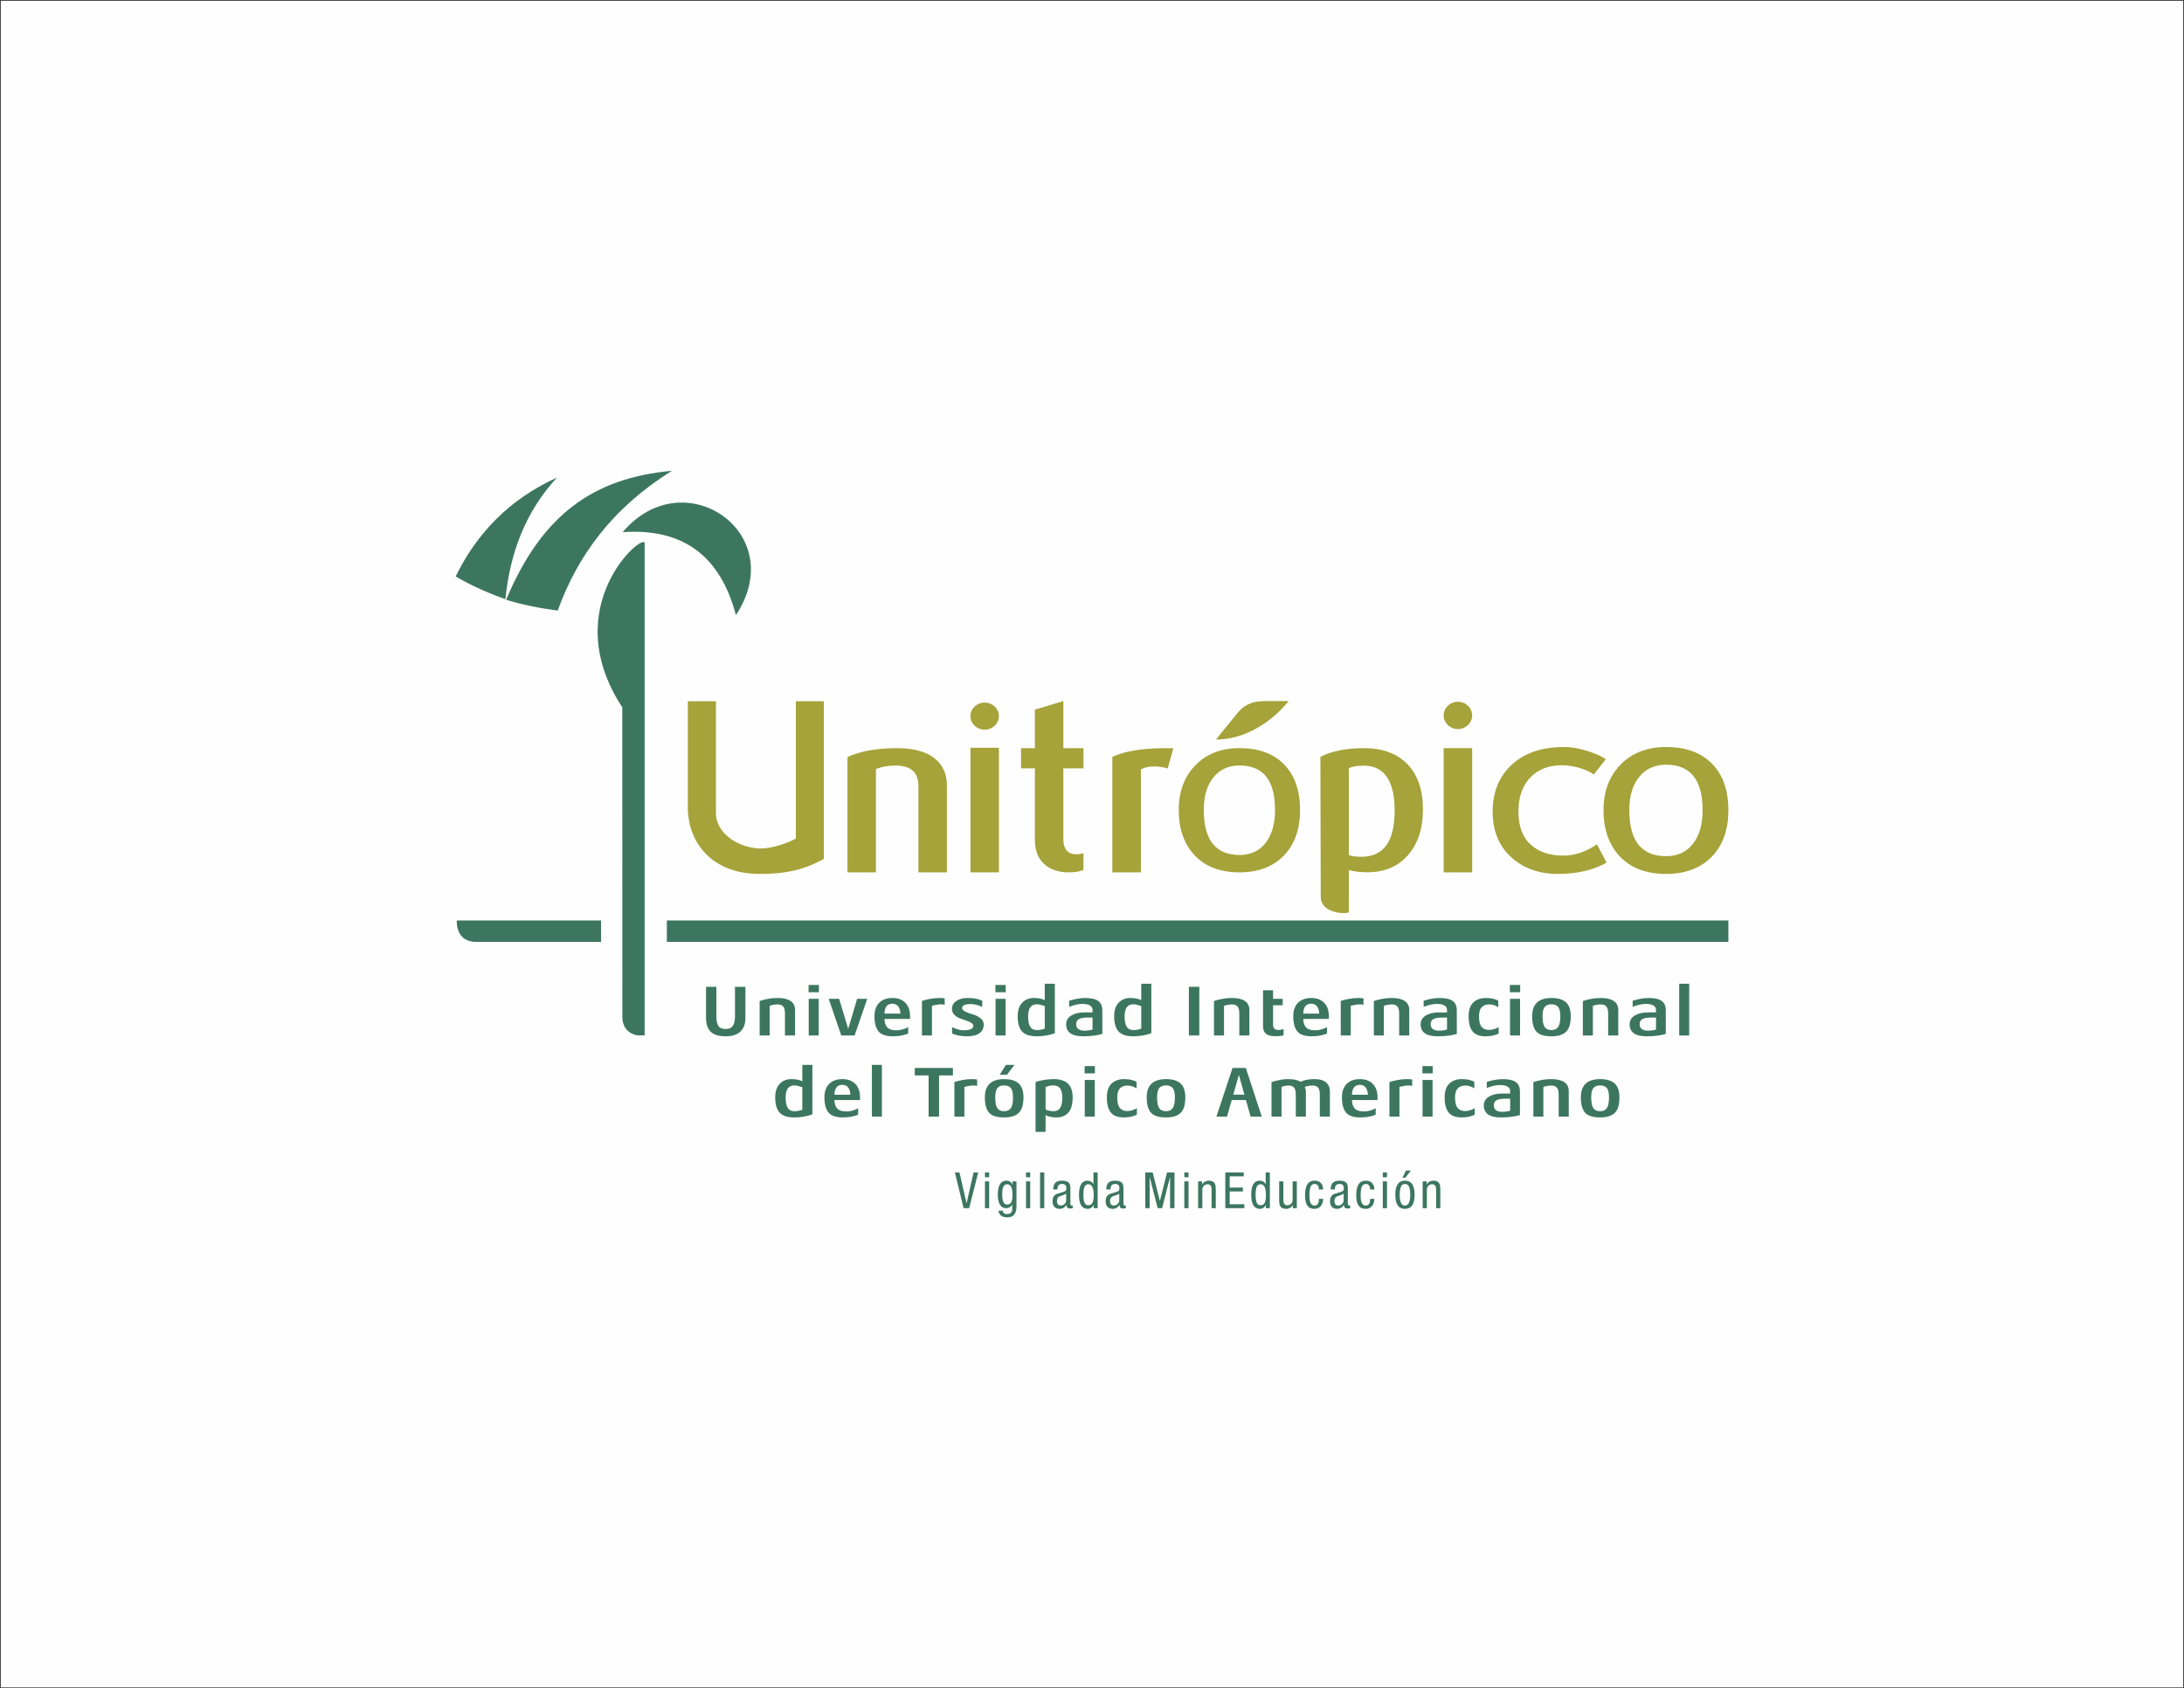 <?xml version="1.0" encoding="UTF-8"?>
<!DOCTYPE svg PUBLIC "-//W3C//DTD SVG 1.1//EN" "http://www.w3.org/Graphics/SVG/1.1/DTD/svg11.dtd">
<!-- Creator: CorelDRAW 2020 (64-Bit) -->
<svg xmlns="http://www.w3.org/2000/svg" xml:space="preserve" width="279.6mm" height="216.1mm" version="1.1" style="shape-rendering:geometricPrecision; text-rendering:geometricPrecision; image-rendering:optimizeQuality; fill-rule:evenodd; clip-rule:evenodd"
viewBox="0 0 27960 21610"
 xmlns:xlink="http://www.w3.org/1999/xlink"
 xmlns:xodm="http://www.corel.com/coreldraw/odm/2003">
 <rect x="0" y="0" width="27960" height="21610" fill="#808080" stroke="none"/>
 <defs>
  <style type="text/css">
   <![CDATA[
    .str0 {stroke:#373435;stroke-width:20;stroke-miterlimit:22.926}
    .fil0 {fill:none}
    .fil1 {fill:#FEFEFE}
    .fil2 {fill:#3C7661}
    .fil6 {fill:#3C7661}
    .fil4 {fill:#3C7661;fill-rule:nonzero}
    .fil5 {fill:#3C7661;fill-rule:nonzero}
    .fil3 {fill:#A5A339;fill-rule:nonzero}
   ]]>
  </style>
   <clipPath id="id0">
    <path d="M10 10l27940 0 0 21590 -27940 0 0 -21590z"/>
   </clipPath>
 </defs>
 <g id="Capa_x0020_1">
  <rect class="fil0 str0" x="10" y="10" width="27940" height="21590"/>
  <polygon class="fil1" points="10,10 27950,10 27950,21600 10,21600 "/>
  <g style="clip-path:url(#id0)">
   <g id="_2118818239472">
    <rect class="fil0 str0" x="-16685.43" y="3843.02" width="1308.78" height="1308.78"/>
   </g>
  </g>
  <polygon class="fil0" points="10,10 27950,10 27950,21600 10,21600 "/>
  <g id="_2118818239568">
   <path class="fil2" d="M5847.24 11782.49l1847.88 0 0 274.66 -1595.62 0c-252.26,0 -252.26,-225.79 -252.26,-274.66z"/>
   <polygon class="fil2" points="8537.2,12057.11 22126.85,12057.11 22126.85,11782.49 8537.2,11782.49 "/>
   <g>
    <path class="fil2" d="M6479.76 7677.36c460.89,-1100.85 1126.34,-1557.46 2116.91,-1650.47l6.04 0c-760,470.93 -1208.2,1085.3 -1462.96,1788.67 -219.98,-29.11 -440.02,-70.36 -659.99,-138.2z"/>
    <path class="fil2" d="M5833.15 7379.14c275.61,-562.79 697.86,-993.78 1297.18,-1265.67 -402.74,436.45 -601.23,965.06 -659.96,1556.61 -221.92,-78.81 -435.59,-173.4 -637.22,-290.94z"/>
    <path class="fil2" d="M7972.36 6811.78c776.32,-923.78 2146.82,4.84 1448.95,1061.97 -199.79,-761.35 -682.81,-1115.32 -1448.95,-1061.97z"/>
    <path class="fil2" d="M7966.56 9054.05l1.05 3958.87c0,43.4 6.84,128.25 74.68,186.88 38.69,33.45 89.86,53.99 140.92,53.99l69.64 0 0 -6298.88c0,-154.8 -1136.26,799.22 -286.29,2099.14z"/>
   </g>
   <g>
    <path class="fil3" d="M10546.8 10995.89c-237.83,127.03 -450.74,190.78 -820.19,190.78 -613.7,0 -902.97,-398.17 -920.44,-809.04l0 -1401.1 359.56 0 0 1432.66c0,269.93 308.6,451.96 575.49,451.96 146.6,0 356.12,-73.54 447.27,-127l0 -1757.62 358.31 0 0 2019.36z"/>
    <path class="fil3" d="M13870.8 11135.69c-47.46,20.64 -108.73,30.99 -183.67,30.99 -136.28,0 -243.26,-36.04 -321.19,-108.14 -77.68,-72.24 -116.82,-172.92 -116.82,-302.28l0 -921.16 -177.62 0 0 -258.15 177.62 0 0 -493.25 364.07 -109.61 0 602.86 257.61 0 0 258.15 -257.61 0 0 904.07c0,131.53 57.54,197 172.58,197 23.33,0 51.72,-4.69 84.99,-14.18l0.04 213.7z"/>
    <path class="fil3" d="M21327.98 11186.63l0 -227.09 0.85 0.04c146.39,0 261.16,-52.65 344.05,-157.71 83.07,-105.33 124.44,-249.06 124.44,-431.18 0,-388.29 -155.98,-581.9 -468.49,-581.9l-0.85 0 0 -226.57 0.85 -0.04c253.39,0 449.42,71.47 588.97,214.12 133.47,136.43 203.22,323.72 209.05,561.64l0 64.99c-5.89,237.27 -77.46,425.61 -214.11,565.12 -142.53,145.48 -337.26,218.58 -583.91,218.58l-0.85 0zm-769.93 -1468.23l-9.88 12.5 0 -19.24c3.41,2.2 6.71,4.49 9.88,6.74zm-9.88 1286.56l19.48 36.97c-6.46,3.66 -12.93,7.25 -19.48,10.81l0 -47.78zm779.81 -1442.74c-238.93,0.16 -432.41,74.64 -578.56,222.58 -103.28,104.58 -170.48,232.19 -201.25,382.94l0 415.94c29.73,152.06 93.65,279.35 191.69,381.87 140.62,147.07 336.84,220.93 588.12,221.08l0 -227.09c-312.49,-0.35 -469.32,-196.46 -469.32,-588.85 0,-181.17 42.71,-324.11 127.81,-427.2 85.18,-103.14 198.88,-154.52 341.51,-154.7l0 -226.57zm-779.81 168.68l-145.53 183.63c-31.51,-28.47 -88.01,-55.26 -168.89,-80.32 -81.09,-25.15 -160.52,-38.44 -238.22,-38.44 -170.59,0 -305.83,53.01 -405.95,158.69 -100.14,105.72 -150.34,251.02 -150.34,435.16 0,183.17 51.58,322.73 153.71,418.73 102.09,95.95 243.81,144.22 425.66,144.22 140.79,0 282.69,-48.43 425.7,-144.73l103.86 197.12 0 47.78c-164.87,89.11 -366.72,133.89 -605.53,133.89 -241.01,0 -440,-71.79 -597.44,-215.1 -157.14,-142.97 -235.95,-337.36 -235.95,-581.91 0,-249.51 81.66,-449.85 244.96,-600.83 163.62,-151.27 387.4,-226.61 670.6,-226.61 91.79,0 190.53,16.8 297.34,50.93 99.73,31.93 175.22,64.93 226.02,98.55l0 19.24zm0 436.84c-12.96,63.53 -19.45,131.18 -19.45,202.95 0,75.72 6.49,146.7 19.45,212.99l0 -415.94z"/>
    <path class="fil3" d="M12122.38 11166.69l-364.57 0 0 -1106.39c0,-173.89 -97.2,-260.83 -291.6,-260.83 -92.04,0 -176.07,14.65 -252.17,43.44l0 1323.78 -364.58 0 0 -1476.58c165.7,-75.26 376.6,-113.04 632.12,-113.04 225.4,0 392.23,48.38 500.18,144.89 93.84,80.88 140.62,191.95 140.62,332.95l0 1111.78z"/>
    <path class="fil3" d="M15021.24 9578.54l-72.32 258.33c-54,-17.37 -110.29,-26.07 -168.51,-26.07 -70.03,0 -128.28,12.62 -174.39,37.73l0 1318.15 -365.69 0 0 -1477.97c178.32,-83.04 438.52,-119.82 780.91,-110.17z"/>
    <path class="fil3" d="M17561.26 9580.96c191.95,16.37 344.67,83.82 458.18,202.49 131.8,137.72 197.41,329.76 197.41,576.41 0,248.44 -65.61,446.3 -197.41,593.54 -117.23,129.9 -270.11,200.06 -458.18,210.6l0 -213.76c195.51,-55.11 293.19,-245.33 293.19,-570.68 0,-331.12 -97.79,-520.22 -293.19,-567.11l0 -231.49zm-657.19 107.99c139.38,-74.45 326.77,-111.9 562.17,-111.9 32.69,0 64.37,1.29 95.02,3.91l0 231.49c-32.24,-7.73 -67.08,-11.6 -104.61,-11.6 -87.77,0 -150.79,11.56 -188.55,34.45l0 1111.68c47.92,13.49 101.74,20.14 161.4,20.14 48.02,0 91.91,-5.64 131.76,-16.88l0 213.76c-16.62,0.91 -33.5,1.38 -50.7,1.38 -93.88,0 -174.66,-9.21 -242.46,-27.94l0.83 541.14c-57.76,27.61 -359.96,5.1 -360.42,-194.87l-4.44 -1794.76z"/>
    <polygon class="fil3" points="12788.39,11166.68 12788.39,11166.68 12423.45,11166.68 12423.45,9571.7 12788.39,9571.7 "/>
    <path class="fil3" d="M12605.92 8993.46c100.75,0 182.43,77.63 182.43,173.35 0,95.72 -81.68,173.34 -182.43,173.34 -100.74,0 -182.43,-77.62 -182.43,-173.34 0,-95.72 81.69,-173.35 182.43,-173.35z"/>
    <polygon class="fil3" points="18846.78,11166.68 18846.78,11166.68 18481.84,11166.68 18481.84,9577.03 18846.78,9577.03 "/>
    <path class="fil3" d="M18664.33 8982.77c100.74,0 182.43,78.36 182.43,174.95 0,96.57 -81.69,174.91 -182.43,174.91 -100.76,0 -182.47,-78.34 -182.47,-174.91 0,-96.59 81.71,-174.95 182.47,-174.95z"/>
    <path class="fil3" d="M15867.14 9576.64l0.85 0c246.14,0 436.59,69.85 572.25,209.58 135.65,139.68 203.47,333.62 203.47,581.78 0,247.18 -69.45,442.11 -208.41,584.72 -138.43,142.67 -327.68,213.97 -567.31,213.97l-0.85 0 0 -222.24 0.85 0c142.22,0 253.79,-51.31 334.23,-154.4 81.01,-103.06 120.91,-243.75 120.91,-422.05 0,-380.04 -151.53,-569.6 -455.14,-569.6l-0.85 0 0 -221.76zm-776.61 791.36c0,-236.9 71.69,-427.92 214.48,-573.51 142.1,-144.9 330.02,-217.66 562.13,-217.85l0 221.76c-138.58,0.24 -248.82,50.54 -331.79,151.43 -82.64,101.11 -124.2,240.85 -124.2,418.17 0,384.12 152.36,576.06 455.99,576.45l0 222.24c-244.15,-0.15 -434.81,-72.44 -571.43,-216.39 -136.74,-144.12 -205.18,-338.02 -205.18,-582.3z"/>
    <path class="fil3" d="M15836.99 9133.58l-269.96 333.16c375.91,0.64 718.47,-230.27 930.83,-492.42l-301.53 0c-191.91,0 -284.86,67.33 -359.34,159.26z"/>
   </g>
   <g>
    <path class="fil4" d="M12224.69 15465.27m111.43 0l-111.43 -457.25 58.92 0 89.66 392.56 1.28 0 89.65 -392.56 58.93 0 -115.29 457.25 -71.72 0z"/>
    <path class="fil4" d="M12609.55 15465.27m0 0l0 -343.27 53.8 0 0 343.27 -53.8 0zm0 -395.78l0 -61.47 53.8 0 0 61.47 -53.8 0z"/>
    <path class="fil4" d="M12774.12 15465.27m119.11 -306.13c-23.7,0 -40.35,12.17 -49.95,36.52 -8.33,21.12 -12.82,53.79 -12.82,97.98 0,83.89 20.5,125.52 62.13,125.52 26.89,0 46.11,-12.17 57,-36.5 8.33,-19.22 12.81,-48.67 12.81,-89.02 0,-89.66 -23.06,-134.5 -69.17,-134.5zm119.75 -37.14l0 321.49c0,92.86 -39.06,139.62 -116.55,139.62 -69.17,0 -106.95,-28.83 -112.72,-85.83l53.8 0c2.56,28.83 21.14,43.55 55.08,43.55 30.09,0 49.95,-9.59 59.56,-29.45 4.48,-9.61 7.05,-25.61 7.05,-47.39l0 -44.83 -1.28 0c-5.77,14.09 -15.38,24.97 -29.47,33.3 -14.72,8.32 -30.74,12.81 -48.03,12.81 -42.91,0 -73,-23.06 -90.3,-68.53 -10.89,-27.54 -16,-62.11 -16,-103.1 0,-120.4 37.14,-180.61 112.06,-180.61 17.94,0 33.94,5.13 48.67,16.02 13.46,10.25 21.78,22.42 25.63,36.5l1.28 0 0 -43.55 51.22 0z"/>
    <path class="fil4" d="M13135.27 15465.27m0 0l0 -343.27 53.79 0 0 343.27 -53.79 0zm0 -395.78l0 -61.47 53.79 0 0 61.47 -53.79 0z"/>
    <path class="fil4" d="M13315.21 15465.27m0 0l0 -457.25 53.79 0 0 457.25 -53.79 0z"/>
    <path class="fil4" d="M13475.3 15465.27m62.11 -239.52l-53.79 0c0,-39.06 8.96,-67.89 27.54,-85.81 17.93,-17.94 47.39,-26.91 87.74,-26.91 45.47,0 75.56,12.17 91.58,35.88 8.32,13.44 12.81,33.93 12.81,62.75l0 192.12c0,18.58 5.76,27.55 16.64,27.55 5.76,0 9.61,-1.28 12.81,-3.84l0 39.06c-12.81,1.92 -23.05,3.2 -31.37,3.2 -14.74,0 -24.99,-1.92 -30.75,-5.76 -10.88,-6.41 -16.65,-19.22 -17.93,-39.07l-1.28 0c-8.33,14.74 -20.5,26.89 -35.22,35.86 -15.37,8.97 -31.39,13.46 -47.39,13.46 -62.12,0 -93.5,-33.3 -93.5,-99.91 0,-50.59 21.77,-81.97 64.68,-94.78l72.37 -21.78c17.92,-5.75 29.45,-12.16 33.94,-19.85 3.2,-5.12 5.12,-16.01 5.12,-32.03 0,-33.94 -18.57,-50.58 -55.08,-50.58 -39.06,0 -58.92,22.41 -58.92,67.24l0 3.2zm112.08 140.25l0 -87.73c-7.69,8.32 -22.42,15.37 -44.19,22.4 -25.62,7.69 -41.62,14.1 -47.39,17.94 -17.29,10.25 -26.26,28.19 -26.26,53.8 0,39.06 16.01,58.92 48.67,58.92 17.94,0 33.95,-6.41 48.03,-19.22 14.09,-13.45 21.14,-28.17 21.14,-46.11z"/>
    <path class="fil4" d="M13813.42 15465.27m56.34 -171.63c0,44.19 4.49,76.85 12.81,97.99 9.61,24.32 26.25,36.5 49.96,36.5 27.53,0 46.11,-12.82 57,-37.79 8.32,-19.85 12.17,-52.51 12.17,-96.7 0,-89.66 -23.06,-134.5 -69.17,-134.5 -23.71,0 -40.35,12.17 -49.96,36.52 -8.32,21.12 -12.81,53.79 -12.81,97.98zm182.52 -285.62l0 457.25 -51.22 0 0 -42.27 -2.57 0c-3.84,13.45 -12.17,25.61 -25.62,35.22 -14.09,10.89 -30.09,16.02 -48.03,16.02 -74.28,0 -111.42,-60.21 -111.42,-180.6 0,-120.4 36.5,-180.61 108.86,-180.61 16.01,0 31.39,4.49 45.47,12.81 14.73,8.97 24.98,20.5 30.74,35.22l0 0 0 -153.04 53.79 0z"/>
    <path class="fil4" d="M14154.72 15465.27m62.11 -239.52l-53.8 0c0,-39.06 8.97,-67.89 27.55,-85.81 17.92,-17.94 47.39,-26.91 87.73,-26.91 45.47,0 75.57,12.17 91.58,35.88 8.33,13.44 12.81,33.93 12.81,62.75l0 192.12c0,18.58 5.77,27.55 16.65,27.55 5.76,0 9.61,-1.28 12.81,-3.84l0 39.06c-12.81,1.92 -23.05,3.2 -31.38,3.2 -14.73,0 -24.98,-1.92 -30.75,-5.76 -10.87,-6.41 -16.64,-19.22 -17.92,-39.07l-1.28 0c-8.33,14.74 -20.5,26.89 -35.22,35.86 -15.37,8.97 -31.39,13.46 -47.39,13.46 -62.12,0 -93.5,-33.3 -93.5,-99.91 0,-50.59 21.77,-81.97 64.67,-94.78l72.38 -21.78c17.92,-5.75 29.45,-12.16 33.94,-19.85 3.2,-5.12 5.12,-16.01 5.12,-32.03 0,-33.94 -18.58,-50.58 -55.08,-50.58 -39.06,0 -58.92,22.41 -58.92,67.24l0 3.2zm112.08 140.25l0 -87.73c-7.69,8.32 -22.42,15.37 -44.19,22.4 -25.62,7.69 -41.62,14.1 -47.39,17.94 -17.3,10.25 -26.26,28.19 -26.26,53.8 0,39.06 16.01,58.92 48.67,58.92 17.93,0 33.95,-6.41 48.03,-19.22 14.09,-13.45 21.14,-28.17 21.14,-46.11z"/>
    <path class="fil4" d="M14661.87 15465.27m0 0l0 -457.25 94.78 0 91.58 362.47 1.28 0 91.58 -362.47 94.78 0 0 457.25 -56.36 0 0 -399.63 0 0 -101.81 399.63 -57 0 -102.47 -399.63 0 0 0 399.63 -56.36 0z"/>
    <path class="fil4" d="M15161.99 15465.27m0 0l0 -343.27 53.79 0 0 343.27 -53.79 0zm0 -395.78l0 -61.47 53.79 0 0 61.47 -53.79 0z"/>
    <path class="fil4" d="M15338.73 15465.27m0 0l0 -343.27 51.23 0 0 40.35 1.28 0c7.05,-15.37 18.58,-27.54 34.58,-36.51 14.73,-8.32 31.39,-12.81 48.67,-12.81 39.08,0 65.33,12.81 78.78,39.08 7.69,14.72 11.52,38.42 11.52,69.8l0 243.36 -53.78 0 0 -236.96c0,-46.11 -16.66,-69.17 -50.6,-69.17 -17.29,0 -32.03,5.13 -44.83,16.02 -15.37,12.81 -23.06,30.73 -23.06,53.15l0 236.96 -53.79 0z"/>
    <path class="fil4" d="M15686.45 15465.27m0 0l0 -457.25 236.31 0 0 49.95 -179.95 0 0 143.45 169.7 0 0 49.96 -169.7 0 0 163.93 187.64 0 0 49.96 -244 0z"/>
    <path class="fil4" d="M16018.16 15465.27m56.34 -171.63c0,44.19 4.49,76.85 12.81,97.99 9.61,24.32 26.25,36.5 49.96,36.5 27.53,0 46.11,-12.82 57,-37.79 8.32,-19.85 12.17,-52.51 12.17,-96.7 0,-89.66 -23.06,-134.5 -69.17,-134.5 -23.71,0 -40.35,12.17 -49.96,36.52 -8.32,21.12 -12.81,53.79 -12.81,97.98zm182.52 -285.62l0 457.25 -51.22 0 0 -42.27 -2.56 0c-3.85,13.45 -12.18,25.61 -25.63,35.22 -14.09,10.89 -30.09,16.02 -48.03,16.02 -74.28,0 -111.42,-60.21 -111.42,-180.6 0,-120.4 36.5,-180.61 108.86,-180.61 16.01,0 31.39,4.49 45.47,12.81 14.73,8.97 24.98,20.5 30.75,35.22l0 0 0 -153.04 53.78 0z"/>
    <path class="fil4" d="M16376.1 15465.27m226.07 -343.27l0 343.27 -51.23 0 0 -40.35 -1.28 0c-7.04,15.38 -17.93,27.54 -33.31,35.86 -16,8.97 -32.65,13.46 -49.95,13.46 -39.06,0 -65.31,-12.82 -78.77,-39.07 -7.68,-14.73 -11.53,-38.43 -11.53,-69.81l0 -243.36 53.8 0 0 236.96c0,46.1 16.65,69.17 50.59,69.17 17.3,0 32.02,-5.13 44.83,-16.02 15.37,-12.81 23.06,-30.73 23.06,-53.15l0 -236.96 53.79 0z"/>
    <path class="fil4" d="M16707.17 15465.27m231.83 -238.88l-53.8 0c0,-19.22 -3.84,-35.22 -11.53,-48.03 -9.61,-15.37 -24.33,-23.05 -42.91,-23.05 -20.5,0 -35.86,7.68 -46.11,23.69 -14.09,22.42 -21.14,61.49 -21.14,118.48 0,37.15 2.57,65.32 8.33,83.9 9.61,33.93 28.83,50.59 57,50.59 37.78,0 56.36,-28.83 56.36,-85.81l53.8 0c0,32.65 -8.33,60.83 -24.34,84.53 -19.85,28.81 -49.32,43.55 -88.38,43.55 -41.63,0 -71.72,-14.74 -90.94,-44.19 -18.58,-28.19 -28.17,-72.38 -28.17,-131.92 0,-123.61 40.98,-185.1 122.31,-185.1 40.99,0 71.08,14.1 89.66,41.64 13.45,19.85 19.86,43.55 19.86,71.72z"/>
    <path class="fil4" d="M17027.36 15465.27m62.11 -239.52l-53.8 0c0,-39.06 8.97,-67.89 27.55,-85.81 17.92,-17.94 47.39,-26.91 87.73,-26.91 45.47,0 75.57,12.17 91.58,35.88 8.33,13.44 12.82,33.93 12.82,62.75l0 192.12c0,18.58 5.76,27.55 16.64,27.55 5.76,0 9.61,-1.28 12.81,-3.84l0 39.06c-12.81,1.92 -23.05,3.2 -31.38,3.2 -14.73,0 -24.98,-1.92 -30.75,-5.76 -10.87,-6.41 -16.64,-19.22 -17.92,-39.07l-1.28 0c-8.33,14.74 -20.5,26.89 -35.22,35.86 -15.37,8.97 -31.39,13.46 -47.39,13.46 -62.12,0 -93.5,-33.3 -93.5,-99.91 0,-50.59 21.77,-81.97 64.67,-94.78l72.38 -21.78c17.92,-5.75 29.45,-12.16 33.94,-19.85 3.2,-5.12 5.12,-16.01 5.12,-32.03 0,-33.94 -18.58,-50.58 -55.08,-50.58 -39.06,0 -58.92,22.41 -58.92,67.24l0 3.2zm112.08 140.25l0 -87.73c-7.69,8.32 -22.42,15.37 -44.19,22.4 -25.62,7.69 -41.62,14.1 -47.39,17.94 -17.3,10.25 -26.26,28.19 -26.26,53.8 0,39.06 16.01,58.92 48.67,58.92 17.93,0 33.95,-6.41 48.03,-19.22 14.09,-13.45 21.14,-28.17 21.14,-46.11z"/>
    <path class="fil4" d="M17362.91 15465.27m231.83 -238.88l-53.8 0c0,-19.22 -3.84,-35.22 -11.53,-48.03 -9.61,-15.37 -24.33,-23.05 -42.9,-23.05 -20.5,0 -35.86,7.68 -46.11,23.69 -14.1,22.42 -21.14,61.49 -21.14,118.48 0,37.15 2.56,65.32 8.32,83.9 9.61,33.93 28.83,50.59 57,50.59 37.79,0 56.36,-28.83 56.36,-85.81l53.8 0c0,32.65 -8.33,60.83 -24.34,84.53 -19.85,28.81 -49.31,43.55 -88.38,43.55 -41.62,0 -71.72,-14.74 -90.94,-44.19 -18.57,-28.19 -28.17,-72.38 -28.17,-131.92 0,-123.61 40.99,-185.1 122.32,-185.1 40.98,0 71.07,14.1 89.65,41.64 13.45,19.85 19.86,43.55 19.86,71.72z"/>
    <path class="fil4" d="M17702.93 15465.27m0 0l0 -343.27 53.8 0 0 343.27 -53.8 0zm0 -395.78l0 -61.47 53.8 0 0 61.47 -53.8 0z"/>
    <path class="fil4" d="M17863.03 15465.27m0 -171.63c0,-120.4 40.98,-180.61 123.59,-180.61 82.61,0 123.6,60.21 123.6,180.61 0,120.39 -40.99,180.6 -123.6,180.6 -82.61,0 -123.59,-60.21 -123.59,-180.6zm122.31 138.33c45.47,0 68.53,-46.11 68.53,-138.33 0,-42.91 -4.48,-75.58 -12.81,-97.34 -10.89,-27.55 -29.47,-40.99 -55.72,-40.99 -44.18,0 -65.97,46.11 -65.97,138.33 0,92.22 21.79,138.33 65.97,138.33zm-30.73 -357.36l44.83 -90.94 62.75 0 -69.16 90.94 -38.42 0z"/>
    <path class="fil4" d="M18213.3 15465.27m0 0l0 -343.27 51.24 0 0 40.35 1.28 0c7.04,-15.37 18.57,-27.54 34.58,-36.51 14.73,-8.32 31.38,-12.81 48.67,-12.81 39.07,0 65.32,12.81 78.78,39.08 7.68,14.72 11.51,38.42 11.51,69.8l0 243.36 -53.78 0 0 -236.96c0,-46.11 -16.65,-69.17 -50.59,-69.17 -17.3,0 -32.03,5.13 -44.83,16.02 -15.37,12.81 -23.06,30.73 -23.06,53.15l0 236.96 -53.8 0z"/>
   </g>
   <g>
    <path class="fil5" d="M9542.79 13030.97c0,75.04 -21.2,132.84 -63.59,173.41 -42.4,40.57 -105.08,60.85 -188.05,60.85 -90.29,0 -154.95,-19.98 -194,-59.94 -39.04,-39.95 -58.56,-97.76 -58.56,-173.4l0 -399.89 132.69 0 0 380.67c0,54.91 8.84,95.17 26.53,120.79 17.69,25.62 48.81,38.43 93.34,38.43 42.09,0 72.29,-13.26 90.59,-39.8 18.3,-26.54 27.45,-66.65 27.45,-120.33l0 -379.76 133.6 0 0 398.97zm635.42 223.28l-129.03 0 0 -281.84c0,-40.87 -7.47,-70.31 -22.41,-88.31 -14.95,-17.99 -39.2,-26.99 -72.75,-26.99 -17.69,0 -36.91,1.98 -57.65,5.95 -20.74,3.96 -35.08,8.08 -43.01,12.35l0 378.84 -128.11 0 0 -441.06c76.87,-25.63 154.04,-38.44 231.51,-38.44 71.38,0 126.13,12.81 164.26,38.44 38.13,25.62 57.19,64.05 57.19,115.3l0 325.76zm305.08 -552.7l-131.77 0 0 -93.34 131.77 0 0 93.34zm-1.83 552.7l-128.11 0 0 -468.52 128.11 0 0 468.52zm620.78 -468.52l-161.05 468.52 -171.12 0 -161.05 -468.52 133.6 0 116.21 384.33 114.38 -384.33 129.03 0zm548.48 257.14l-327.59 0c1.22,49.41 13.57,86.02 37.06,109.81 23.49,23.79 61.77,35.68 114.84,35.68 29.89,0 59.78,-4.72 89.68,-14.18 29.89,-9.45 50.63,-18.45 62.22,-26.99l0 82.35c-12.2,7.32 -37.06,15.1 -74.58,23.34 -37.51,8.23 -78.24,12.35 -122.16,12.35 -87.24,0 -148.24,-20.89 -183.01,-62.68 -34.78,-41.79 -52.16,-106.61 -52.16,-194.45 0,-74.43 20.43,-131.93 61.31,-172.49 40.87,-40.57 97,-60.86 168.37,-60.86 70.77,0 126.13,20.59 166.09,61.77 39.95,41.18 59.93,98.37 59.93,171.58l0 34.77zm-123.53 -67.72c-1.22,-39.04 -10.52,-70 -27.91,-92.88 -17.39,-22.87 -42.25,-34.31 -74.58,-34.31 -65.88,0 -99.74,42.4 -101.57,127.19l204.06 0zm566.79 -113.47c-16.47,-3.66 -33.25,-5.49 -50.33,-5.49 -10.98,0 -23.03,0.92 -36.14,2.75 -13.12,1.83 -23.95,3.66 -32.49,5.49 -8.54,1.83 -17.84,3.97 -27.91,6.41 -10.06,2.44 -15.4,3.66 -16.01,3.66l0 379.75 -128.11 0 0 -441.98c17.08,-6.71 48.04,-14.64 92.88,-23.79 44.84,-9.15 88,-13.73 129.48,-13.73 34.77,0 57.65,1.83 68.63,5.49l0 81.44zm499.99 251.65c0,47.58 -17.85,84.8 -53.53,111.64 -35.69,26.84 -88,40.26 -156.94,40.26 -45.14,0 -85.86,-4.12 -122.16,-12.35 -36.3,-8.24 -60.55,-16.02 -72.75,-23.34l0 -81.44c53.69,26.84 105.24,40.26 154.65,40.26 38.43,0 67.71,-5.33 87.85,-16.01 20.13,-10.67 30.19,-24.25 30.19,-40.72 0,-15.25 -9.45,-28.52 -28.36,-39.8 -18.91,-11.29 -41.79,-21.2 -68.63,-29.74 -26.85,-8.55 -53.69,-18.15 -80.53,-28.83 -26.84,-10.68 -49.72,-26.08 -68.63,-46.21 -18.91,-20.13 -28.37,-43.92 -28.37,-71.38 0,-43.92 18.91,-78.39 56.74,-103.4 37.82,-25.01 86.62,-37.52 146.41,-37.52 73.81,0 135.43,11.59 184.84,34.78l0 80.52c-51.85,-25.01 -100.66,-37.52 -146.41,-37.52 -74.42,0 -111.64,17.39 -111.64,52.16 0,16.47 14.49,31.57 43.47,45.3 28.98,13.73 60.7,25.47 95.17,35.23 34.46,9.76 66.19,25.77 95.16,48.04 28.98,22.27 43.47,48.96 43.47,80.07zm281.29 -411.78l-131.77 0 0 -93.34 131.77 0 0 93.34zm-1.83 552.7l-128.11 0 0 -468.52 128.11 0 0 468.52zm630.84 -28.37c-71.98,26.23 -149.46,39.35 -232.42,39.35 -85.41,0 -147.33,-20.13 -185.76,-60.39 -38.44,-40.27 -57.65,-105.85 -57.65,-196.74 0,-75.04 19.21,-132.69 57.65,-172.95 38.43,-40.27 87.84,-60.4 148.24,-60.4 57.34,0 104.32,9.15 140.92,27.46l0 -209.56 129.02 0 0 633.23zm-129.02 -59.48l0 -288.24c-3.66,-0.61 -12.35,-3.21 -26.08,-7.78 -13.73,-4.58 -26.69,-8.24 -38.89,-10.98 -12.2,-2.75 -24.4,-4.12 -36.6,-4.12 -74.43,0 -111.64,50.94 -111.64,152.82 0,61.61 8.84,106.6 26.54,134.97 17.69,28.37 45.75,42.55 84.18,42.55 38.43,0 72.6,-6.41 102.49,-19.22zm736.99 67.72c-17.08,6.71 -47.28,13.57 -90.59,20.59 -43.31,7.01 -94.56,10.52 -153.73,10.52 -145.8,0 -218.7,-50.94 -218.7,-152.82 0,-48.8 21.81,-86.47 65.42,-113.01 43.62,-26.53 98.07,-39.8 163.34,-39.8l108.9 0 0 -29.28c0,-53.08 -43.93,-79.62 -131.77,-79.62 -47.59,0 -103.4,12.51 -167.46,37.52l0 -78.69c1.22,0 7.32,-1.68 18.3,-5.04 10.98,-3.35 22.27,-6.4 33.86,-9.15 11.59,-2.74 25.47,-5.79 41.64,-9.15 16.16,-3.35 33.7,-6.1 52.61,-8.23 18.91,-2.14 37.52,-3.21 55.82,-3.21 77.48,0 133.91,12.51 169.29,37.52 35.38,25.01 53.07,66.19 53.07,123.54l0 298.31zm-125.36 -55.82l0 -152.82 -66.8 0c-47.59,0 -83.27,6.41 -107.07,19.22 -23.79,12.81 -35.68,34.77 -35.68,65.88 0,26.85 9.15,47.28 27.45,61.31 18.3,14.03 42.7,21.05 73.2,21.05 46.98,0 83.28,-4.88 108.9,-14.64zm752.54 47.58c-71.98,26.23 -149.46,39.35 -232.42,39.35 -85.41,0 -147.33,-20.13 -185.76,-60.39 -38.44,-40.27 -57.65,-105.85 -57.65,-196.74 0,-75.04 19.21,-132.69 57.65,-172.95 38.43,-40.27 87.84,-60.4 148.24,-60.4 57.34,0 104.32,9.15 140.92,27.46l0 -209.56 129.02 0 0 633.23zm-129.02 -59.48l0 -288.24c-3.66,-0.61 -12.35,-3.21 -26.08,-7.78 -13.73,-4.58 -26.69,-8.24 -38.89,-10.98 -12.2,-2.75 -24.4,-4.12 -36.6,-4.12 -74.43,0 -111.64,50.94 -111.64,152.82 0,61.61 8.84,106.6 26.54,134.97 17.69,28.37 45.75,42.55 84.18,42.55 38.43,0 72.6,-6.41 102.49,-19.22zm743.4 87.85l-133.6 0 0 -622.25 133.6 0 0 622.25zm640.91 0l-129.03 0 0 -281.84c0,-40.87 -7.47,-70.31 -22.41,-88.31 -14.95,-17.99 -39.2,-26.99 -72.75,-26.99 -17.69,0 -36.91,1.98 -57.65,5.95 -20.74,3.96 -35.08,8.08 -43.01,12.35l0 378.84 -128.11 0 0 -441.06c76.87,-25.63 154.04,-38.44 231.51,-38.44 71.38,0 126.13,12.81 164.26,38.44 38.13,25.62 57.19,64.05 57.19,115.3l0 325.76zm437.76 -0.92c-30.5,7.33 -65.27,10.99 -104.31,10.99 -56.13,0 -96.54,-10.53 -121.25,-31.57 -24.71,-21.05 -37.06,-52.32 -37.06,-93.8l0 -463.02 128.11 0 0 109.8 123.53 0 0 81.45 -123.53 0 0 248.89c0,45.76 23.49,68.63 70.46,68.63 18.3,0 39.65,-4.27 64.05,-12.81l0 81.44zm579.6 -210.46l-327.59 0c1.22,49.41 13.57,86.02 37.06,109.81 23.49,23.79 61.77,35.68 114.84,35.68 29.89,0 59.78,-4.72 89.68,-14.18 29.89,-9.45 50.63,-18.45 62.22,-26.99l0 82.35c-12.2,7.32 -37.06,15.1 -74.58,23.34 -37.51,8.23 -78.24,12.35 -122.16,12.35 -87.24,0 -148.24,-20.89 -183.01,-62.68 -34.78,-41.79 -52.16,-106.61 -52.16,-194.45 0,-74.43 20.43,-131.93 61.31,-172.49 40.87,-40.57 97,-60.86 168.37,-60.86 70.77,0 126.13,20.59 166.09,61.77 39.95,41.18 59.93,98.37 59.93,171.58l0 34.77zm-123.53 -67.72c-1.22,-39.04 -10.52,-70 -27.91,-92.88 -17.39,-22.87 -42.25,-34.31 -74.58,-34.31 -65.88,0 -99.74,42.4 -101.57,127.19l204.06 0zm566.79 -113.47c-16.47,-3.66 -33.25,-5.49 -50.33,-5.49 -10.98,0 -23.03,0.92 -36.14,2.75 -13.12,1.83 -23.95,3.66 -32.49,5.49 -8.54,1.83 -17.84,3.97 -27.91,6.41 -10.06,2.44 -15.4,3.66 -16.01,3.66l0 379.75 -128.11 0 0 -441.98c17.08,-6.71 48.04,-14.64 92.88,-23.79 44.84,-9.15 88,-13.73 129.48,-13.73 34.77,0 57.65,1.83 68.63,5.49l0 81.44zm586.01 392.57l-129.03 0 0 -281.84c0,-40.87 -7.47,-70.31 -22.41,-88.31 -14.95,-17.99 -39.2,-26.99 -72.75,-26.99 -17.69,0 -36.91,1.98 -57.65,5.95 -20.74,3.96 -35.08,8.08 -43.01,12.35l0 378.84 -128.11 0 0 -441.06c76.87,-25.63 154.04,-38.44 231.51,-38.44 71.38,0 126.13,12.81 164.26,38.44 38.13,25.62 57.19,64.05 57.19,115.3l0 325.76zm608.88 -20.13c-17.08,6.71 -47.28,13.57 -90.59,20.59 -43.31,7.01 -94.56,10.52 -153.73,10.52 -145.8,0 -218.7,-50.94 -218.7,-152.82 0,-48.8 21.81,-86.47 65.42,-113.01 43.62,-26.53 98.07,-39.8 163.34,-39.8l108.9 0 0 -29.28c0,-53.08 -43.93,-79.62 -131.77,-79.62 -47.59,0 -103.4,12.51 -167.46,37.52l0 -78.69c1.22,0 7.32,-1.68 18.3,-5.04 10.98,-3.35 22.27,-6.4 33.86,-9.15 11.59,-2.74 25.47,-5.79 41.64,-9.15 16.16,-3.35 33.7,-6.1 52.61,-8.23 18.91,-2.14 37.52,-3.21 55.82,-3.21 77.48,0 133.91,12.51 169.29,37.52 35.38,25.01 53.07,66.19 53.07,123.54l0 298.31zm-125.36 -55.82l0 -152.82 -66.8 0c-47.59,0 -83.27,6.41 -107.07,19.22 -23.79,12.81 -35.68,34.77 -35.68,65.88 0,26.85 9.15,47.28 27.45,61.31 18.3,14.03 42.7,21.05 73.2,21.05 46.98,0 83.28,-4.88 108.9,-14.64zm661.04 51.24c-10.37,7.32 -31.42,15.1 -63.14,23.34 -31.72,8.23 -65.89,12.35 -102.49,12.35 -78.09,0 -134.06,-20.89 -167.92,-62.68 -33.85,-41.79 -50.78,-106.61 -50.78,-194.45 0,-79.92 20.13,-138.79 60.39,-176.61 40.27,-37.83 93.64,-56.74 160.14,-56.74 39.65,0 73.82,4.12 102.49,12.36 28.67,8.23 47.58,16.01 56.73,23.33l0 82.36c-37.21,-23.79 -75.95,-35.69 -116.21,-35.69 -87.24,0 -130.86,50.63 -130.86,151.9 0,62.84 10.98,107.67 32.95,134.52 21.96,26.84 54.6,40.26 97.91,40.26 21.35,0 45.14,-4.58 71.37,-13.73 26.24,-9.15 42.71,-17.08 49.42,-23.79l0 83.27zm275.8 -527.99l-131.77 0 0 -93.34 131.77 0 0 93.34zm-1.83 552.7l-128.11 0 0 -468.52 128.11 0 0 468.52zm649.15 -246.15c0,94.55 -20.14,161.05 -60.4,199.48 -40.26,38.43 -102.49,57.65 -186.67,57.65 -92.73,0 -157.09,-20.28 -193.08,-60.85 -36,-40.57 -53.99,-106 -53.99,-196.28 0,-155.57 82.35,-233.35 247.07,-233.35 82.96,0 144.88,18.46 185.76,55.37 40.87,36.9 61.31,96.23 61.31,177.98zm-133.6 0c0,-54.3 -8.85,-93.34 -26.54,-117.13 -17.69,-23.79 -46.67,-35.69 -86.93,-35.69 -40.88,0 -70.16,12.05 -87.85,36.14 -17.69,24.1 -26.54,62.99 -26.54,116.68 0,65.27 8.85,111.18 26.54,137.71 17.69,26.54 46.97,39.81 87.85,39.81 39.65,0 68.47,-13.57 86.47,-40.72 18,-27.15 27,-72.75 27,-136.8zm741.56 246.15l-129.03 0 0 -281.84c0,-40.87 -7.47,-70.31 -22.41,-88.31 -14.95,-17.99 -39.2,-26.99 -72.75,-26.99 -17.69,0 -36.91,1.98 -57.65,5.95 -20.74,3.96 -35.08,8.08 -43.01,12.35l0 378.84 -128.11 0 0 -441.06c76.87,-25.63 154.04,-38.44 231.51,-38.44 71.38,0 126.13,12.81 164.26,38.44 38.13,25.62 57.19,64.05 57.19,115.3l0 325.76zm608.88 -20.13c-17.08,6.71 -47.28,13.57 -90.59,20.59 -43.31,7.01 -94.56,10.52 -153.73,10.52 -145.8,0 -218.7,-50.94 -218.7,-152.82 0,-48.8 21.81,-86.47 65.42,-113.01 43.62,-26.53 98.07,-39.8 163.34,-39.8l108.9 0 0 -29.28c0,-53.08 -43.93,-79.62 -131.77,-79.62 -47.59,0 -103.4,12.51 -167.46,37.52l0 -78.69c1.22,0 7.32,-1.68 18.3,-5.04 10.98,-3.35 22.27,-6.4 33.86,-9.15 11.59,-2.74 25.47,-5.79 41.64,-9.15 16.16,-3.35 33.7,-6.1 52.61,-8.23 18.91,-2.14 37.52,-3.21 55.82,-3.21 77.48,0 133.91,12.51 169.29,37.52 35.38,25.01 53.07,66.19 53.07,123.54l0 298.31zm-125.36 -55.82l0 -152.82 -66.8 0c-47.59,0 -83.27,6.41 -107.07,19.22 -23.79,12.81 -35.68,34.77 -35.68,65.88 0,26.85 9.15,47.28 27.45,61.31 18.3,14.03 42.7,21.05 73.2,21.05 46.98,0 83.28,-4.88 108.9,-14.64zm424.95 75.95l-128.11 0 0 -661.6 128.11 0 0 661.6zm-11225.26 1010.24c-71.98,26.23 -149.46,39.35 -232.42,39.35 -85.41,0 -147.33,-20.13 -185.76,-60.39 -38.44,-40.27 -57.65,-105.85 -57.65,-196.74 0,-75.04 19.21,-132.69 57.65,-172.95 38.43,-40.27 87.84,-60.4 148.24,-60.4 57.34,0 104.32,9.15 140.92,27.46l0 -209.56 129.02 0 0 633.23zm-129.02 -59.48l0 -288.24c-3.66,-0.61 -12.35,-3.21 -26.08,-7.78 -13.73,-4.58 -26.69,-8.24 -38.89,-10.98 -12.2,-2.75 -24.4,-4.12 -36.6,-4.12 -74.43,0 -111.64,50.94 -111.64,152.82 0,61.61 8.84,106.6 26.54,134.97 17.69,28.37 45.75,42.55 84.18,42.55 38.43,0 72.6,-6.41 102.49,-19.22zm738.82 -123.53l-327.59 0c1.22,49.41 13.57,86.02 37.06,109.81 23.49,23.79 61.77,35.68 114.84,35.68 29.89,0 59.78,-4.72 89.68,-14.18 29.89,-9.45 50.63,-18.45 62.22,-26.99l0 82.35c-12.2,7.32 -37.06,15.1 -74.58,23.34 -37.51,8.23 -78.24,12.35 -122.16,12.35 -87.24,0 -148.24,-20.89 -183.01,-62.68 -34.78,-41.79 -52.16,-106.61 -52.16,-194.45 0,-74.43 20.43,-131.93 61.31,-172.49 40.87,-40.57 97,-60.86 168.37,-60.86 70.77,0 126.13,20.59 166.09,61.77 39.95,41.18 59.93,98.37 59.93,171.58l0 34.77zm-123.53 -67.72c-1.22,-39.04 -10.52,-70 -27.91,-92.88 -17.39,-22.87 -42.25,-34.31 -74.58,-34.31 -65.88,0 -99.74,42.4 -101.57,127.19l204.06 0zm403.91 279.1l-128.11 0 0 -661.6 128.11 0 0 661.6zm909.03 -527.08l-177.53 0 0 527.08 -133.6 0 0 -527.08 -177.52 0 0 -95.17 488.65 0 0 95.17zm309.65 134.51c-16.47,-3.66 -33.25,-5.49 -50.33,-5.49 -10.98,0 -23.03,0.92 -36.14,2.75 -13.12,1.83 -23.95,3.66 -32.49,5.49 -8.54,1.83 -17.84,3.97 -27.91,6.41 -10.06,2.44 -15.4,3.66 -16.01,3.66l0 379.75 -128.11 0 0 -441.98c17.08,-6.71 48.04,-14.64 92.88,-23.79 44.84,-9.15 88,-13.73 129.48,-13.73 34.77,0 57.65,1.83 68.63,5.49l0 81.44zm478.94 -269.03l-97 126.28 -92.42 0 78.7 -126.28 110.72 0zm114.39 415.45c0,94.55 -20.14,161.05 -60.4,199.48 -40.26,38.43 -102.49,57.65 -186.67,57.65 -92.73,0 -157.09,-20.28 -193.08,-60.85 -36,-40.57 -53.99,-106 -53.99,-196.28 0,-155.57 82.35,-233.35 247.07,-233.35 82.96,0 144.88,18.46 185.76,55.37 40.87,36.9 61.31,96.23 61.31,177.98zm-133.6 0c0,-54.3 -8.85,-93.34 -26.54,-117.13 -17.69,-23.79 -46.67,-35.69 -86.93,-35.69 -40.88,0 -70.16,12.05 -87.85,36.14 -17.69,24.1 -26.54,62.99 -26.54,116.68 0,65.27 8.85,111.18 26.54,137.71 17.69,26.54 46.97,39.81 87.85,39.81 39.65,0 68.47,-13.57 86.47,-40.72 18,-27.15 27,-72.75 27,-136.8zm763.52 0c0,90.28 -18.76,155.71 -56.28,196.28 -37.51,40.57 -87.38,60.85 -149.61,60.85 -59.78,0 -106.76,-10.37 -140.92,-31.11l0 215.95 -128.11 0 0 -636.88c15.25,-7.93 46.06,-16.32 92.42,-25.17 46.37,-8.84 92.12,-13.27 137.26,-13.27 83.58,0 145.35,19.37 185.3,58.11 39.96,38.74 59.94,97.15 59.94,175.24zm-132.68 0c0,-101.88 -37.22,-152.82 -111.64,-152.82 -37.22,0 -71.38,6.71 -102.49,20.13l0 288.25c8.54,5.49 23.03,10.52 43.47,15.1 20.43,4.57 39.8,6.86 58.1,6.86 39.05,0 67.56,-14.03 85.56,-42.09 18,-28.07 27,-73.21 27,-135.43zm417.63 -306.55l-131.77 0 0 -93.34 131.77 0 0 93.34zm-1.83 552.7l-128.11 0 0 -468.52 128.11 0 0 468.52zm539.34 -24.71c-10.37,7.32 -31.42,15.1 -63.14,23.34 -31.72,8.23 -65.89,12.35 -102.49,12.35 -78.09,0 -134.06,-20.89 -167.92,-62.68 -33.85,-41.79 -50.78,-106.61 -50.78,-194.45 0,-79.92 20.13,-138.79 60.39,-176.61 40.27,-37.83 93.64,-56.74 160.14,-56.74 39.65,0 73.82,4.12 102.49,12.36 28.67,8.23 47.58,16.01 56.73,23.33l0 82.36c-37.21,-23.79 -75.95,-35.69 -116.21,-35.69 -87.24,0 -130.86,50.63 -130.86,151.9 0,62.84 10.98,107.67 32.95,134.52 21.96,26.84 54.6,40.26 97.91,40.26 21.35,0 45.14,-4.58 71.37,-13.73 26.24,-9.15 42.71,-17.08 49.42,-23.79l0 83.27zm619.87 -221.44c0,94.55 -20.14,161.05 -60.4,199.48 -40.26,38.43 -102.49,57.65 -186.67,57.65 -92.73,0 -157.09,-20.28 -193.08,-60.85 -36,-40.57 -53.99,-106 -53.99,-196.28 0,-155.57 82.35,-233.35 247.07,-233.35 82.96,0 144.88,18.46 185.76,55.37 40.87,36.9 61.31,96.23 61.31,177.98zm-133.6 0c0,-54.3 -8.85,-93.34 -26.54,-117.13 -17.69,-23.79 -46.67,-35.69 -86.93,-35.69 -40.88,0 -70.16,12.05 -87.85,36.14 -17.69,24.1 -26.54,62.99 -26.54,116.68 0,65.27 8.85,111.18 26.54,137.71 17.69,26.54 46.97,39.81 87.85,39.81 39.65,0 68.47,-13.57 86.47,-40.72 18,-27.15 27,-72.75 27,-136.8zm1112.17 246.15l-142.76 0 -150.07 -532.57 -151.9 532.57 -135.43 0 205.89 -622.25 170.2 0 204.07 622.25zm872.42 0l-129.02 0 0 -281.84c0,-39.65 -7.02,-68.78 -21.05,-87.39 -14.03,-18.61 -37.82,-27.91 -71.38,-27.91 -40.26,0 -73.51,6.1 -99.74,18.3 9.15,20.13 13.73,40.57 13.73,61.31l0 317.53 -129.03 0 0 -281.84c0,-38.43 -6.86,-67.26 -20.59,-86.48 -13.72,-19.21 -37.36,-28.82 -70.91,-28.82 -36.61,0 -67.11,6.1 -91.51,18.3l0 378.84 -128.11 0 0 -441.06c17.08,-6.71 47.13,-14.8 90.13,-24.25 43.01,-9.46 84.65,-14.19 124.91,-14.19 39.65,0 73.82,3.97 102.49,11.9 28.67,7.93 46.67,15.56 53.99,22.88 46.36,-23.19 105.54,-34.78 177.52,-34.78 68.33,0 118.5,14.49 150.53,43.47 32.03,28.98 48.04,65.73 48.04,110.27l0 325.76zm609.8 -211.38l-327.59 0c1.22,49.41 13.57,86.02 37.06,109.81 23.49,23.79 61.77,35.68 114.84,35.68 29.89,0 59.78,-4.72 89.68,-14.18 29.89,-9.45 50.63,-18.45 62.22,-26.99l0 82.35c-12.2,7.32 -37.06,15.1 -74.58,23.34 -37.51,8.23 -78.24,12.35 -122.16,12.35 -87.24,0 -148.24,-20.89 -183.01,-62.68 -34.78,-41.79 -52.16,-106.61 -52.16,-194.45 0,-74.43 20.43,-131.93 61.31,-172.49 40.87,-40.57 97,-60.86 168.37,-60.86 70.77,0 126.13,20.59 166.09,61.77 39.95,41.18 59.93,98.37 59.93,171.58l0 34.77zm-123.53 -67.72c-1.22,-39.04 -10.52,-70 -27.91,-92.88 -17.39,-22.87 -42.25,-34.31 -74.58,-34.31 -65.88,0 -99.74,42.4 -101.57,127.19l204.06 0zm566.79 -113.47c-16.47,-3.66 -33.25,-5.49 -50.33,-5.49 -10.98,0 -23.03,0.92 -36.14,2.75 -13.12,1.83 -23.95,3.66 -32.49,5.49 -8.54,1.83 -17.84,3.97 -27.91,6.41 -10.06,2.44 -15.4,3.66 -16.01,3.66l0 379.75 -128.11 0 0 -441.98c17.08,-6.71 48.04,-14.64 92.88,-23.79 44.84,-9.15 88,-13.73 129.48,-13.73 34.77,0 57.65,1.83 68.63,5.49l0 81.44zm262.99 -160.13l-131.77 0 0 -93.34 131.77 0 0 93.34zm-1.83 552.7l-128.11 0 0 -468.52 128.11 0 0 468.52zm539.34 -24.71c-10.37,7.32 -31.42,15.1 -63.14,23.34 -31.72,8.23 -65.89,12.35 -102.49,12.35 -78.09,0 -134.06,-20.89 -167.92,-62.68 -33.85,-41.79 -50.78,-106.61 -50.78,-194.45 0,-79.92 20.13,-138.79 60.39,-176.61 40.27,-37.83 93.64,-56.74 160.14,-56.74 39.65,0 73.82,4.12 102.49,12.36 28.67,8.23 47.58,16.01 56.73,23.33l0 82.36c-37.21,-23.79 -75.95,-35.69 -116.21,-35.69 -87.24,0 -130.86,50.63 -130.86,151.9 0,62.84 10.98,107.67 32.95,134.52 21.96,26.84 54.6,40.26 97.91,40.26 21.35,0 45.14,-4.58 71.37,-13.73 26.24,-9.15 42.71,-17.08 49.42,-23.79l0 83.27zm579.6 4.58c-17.08,6.71 -47.28,13.57 -90.59,20.59 -43.31,7.01 -94.56,10.52 -153.73,10.52 -145.8,0 -218.7,-50.94 -218.7,-152.82 0,-48.8 21.81,-86.47 65.42,-113.01 43.62,-26.53 98.07,-39.8 163.34,-39.8l108.9 0 0 -29.28c0,-53.08 -43.93,-79.62 -131.77,-79.62 -47.59,0 -103.4,12.51 -167.46,37.52l0 -78.69c1.22,0 7.32,-1.68 18.3,-5.04 10.98,-3.35 22.27,-6.4 33.86,-9.15 11.59,-2.74 25.47,-5.79 41.64,-9.15 16.16,-3.35 33.7,-6.1 52.61,-8.23 18.91,-2.14 37.52,-3.21 55.82,-3.21 77.48,0 133.91,12.51 169.29,37.52 35.38,25.01 53.07,66.19 53.07,123.54l0 298.31zm-125.36 -55.82l0 -152.82 -66.8 0c-47.59,0 -83.27,6.41 -107.07,19.22 -23.79,12.81 -35.68,34.77 -35.68,65.88 0,26.85 9.15,47.28 27.45,61.31 18.3,14.03 42.7,21.05 73.2,21.05 46.98,0 83.28,-4.88 108.9,-14.64zm749.8 75.95l-129.03 0 0 -281.84c0,-40.87 -7.47,-70.31 -22.41,-88.31 -14.95,-17.99 -39.2,-26.99 -72.75,-26.99 -17.69,0 -36.91,1.98 -57.65,5.95 -20.74,3.96 -35.08,8.08 -43.01,12.35l0 378.84 -128.11 0 0 -441.06c76.87,-25.63 154.04,-38.44 231.51,-38.44 71.38,0 126.13,12.81 164.26,38.44 38.13,25.62 57.19,64.05 57.19,115.3l0 325.76zm649.15 -246.15c0,94.55 -20.14,161.05 -60.4,199.48 -40.26,38.43 -102.49,57.65 -186.67,57.65 -92.73,0 -157.09,-20.28 -193.08,-60.85 -36,-40.57 -53.99,-106 -53.99,-196.28 0,-155.57 82.35,-233.35 247.07,-233.35 82.96,0 144.88,18.46 185.76,55.37 40.87,36.9 61.31,96.23 61.31,177.98zm-133.6 0c0,-54.3 -8.85,-93.34 -26.54,-117.13 -17.69,-23.79 -46.67,-35.69 -86.93,-35.69 -40.88,0 -70.16,12.05 -87.85,36.14 -17.69,24.1 -26.54,62.99 -26.54,116.68 0,65.27 8.85,111.18 26.54,137.71 17.69,26.54 46.97,39.81 87.85,39.81 39.65,0 68.47,-13.57 86.47,-40.72 18,-27.15 27,-72.75 27,-136.8z"/>
    <polygon class="fil6" points="15724.45,14012.35 15966.56,14012.35 15966.56,14081.3 15724.45,14081.3 "/>
   </g>
  </g>
 </g>
</svg>
